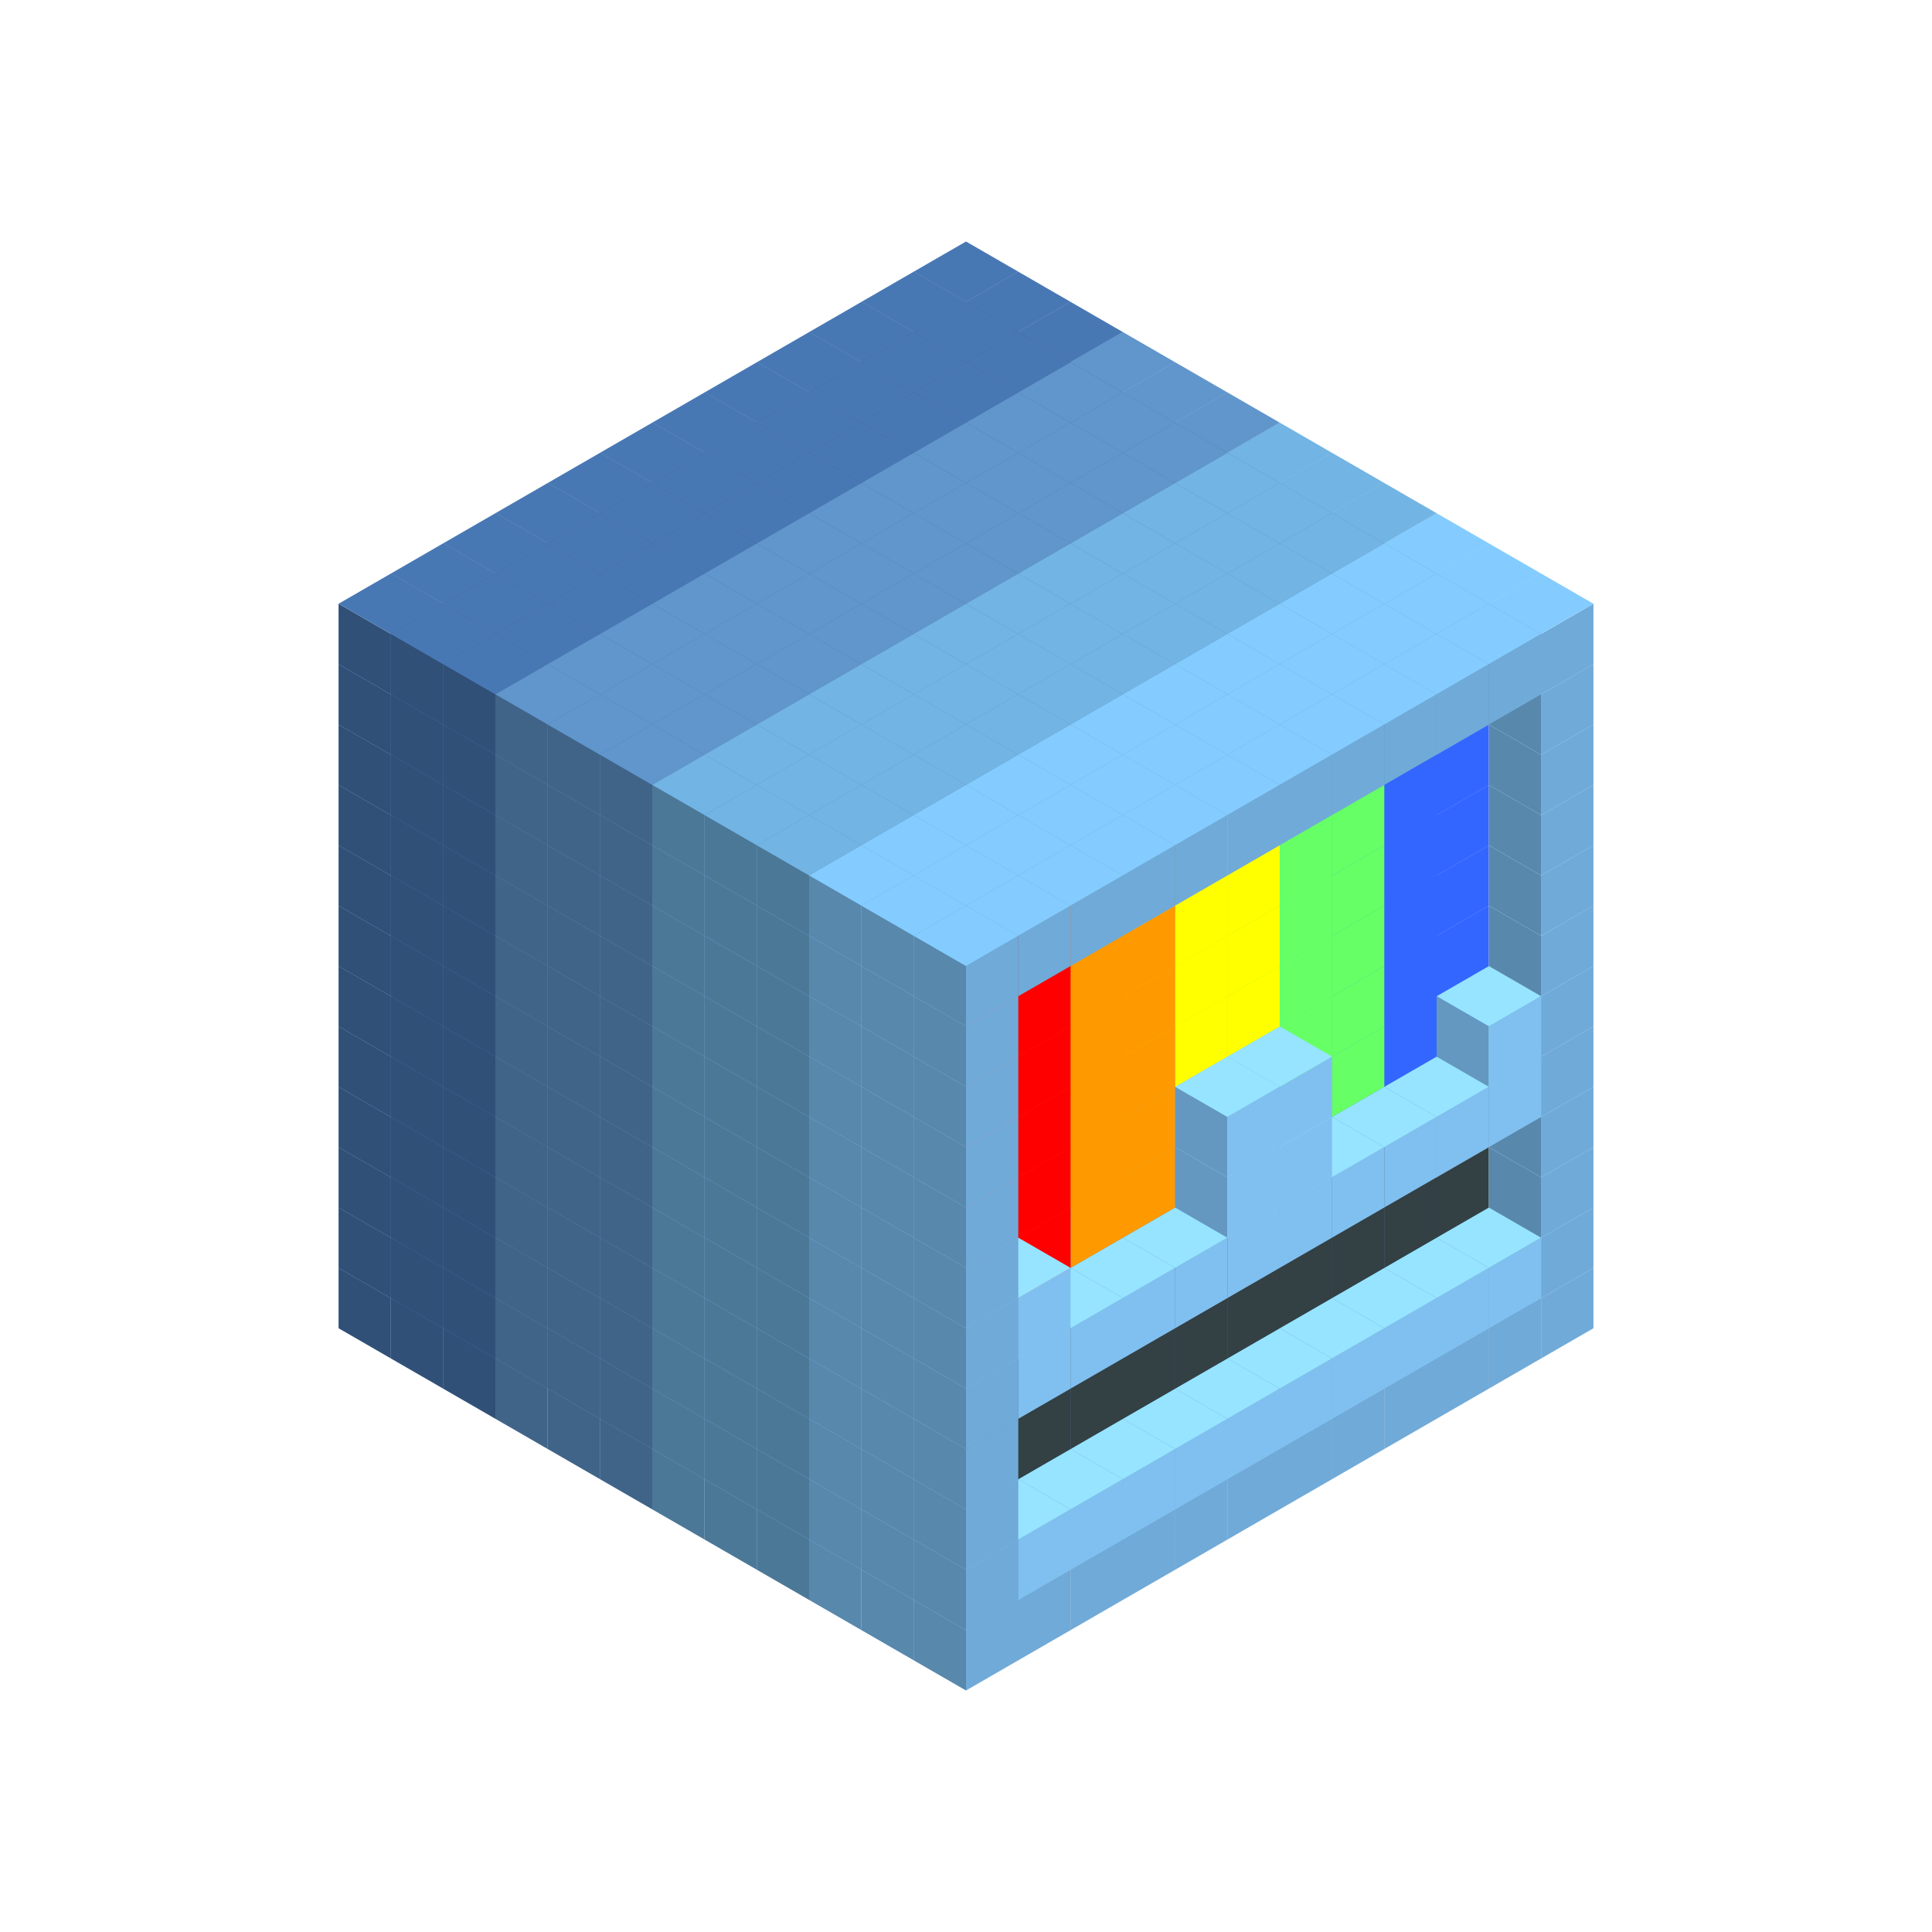 
<svg width='600' height='600' viewBox='4436371 5550000 3200000 3200000' xmlns='http://www.w3.org/2000/svg' xmlns:xlink='http://www.w3.org/1999/xlink'>
<use xlink:href='#v-0x00000051-6' transform='translate(983738,3600000)'/>
<use xlink:href='#v-0x00000051-6' transform='translate(1070341,3650000)'/>
<use xlink:href='#v-0x00000051-6' transform='translate(1156944,3700000)'/>
<use xlink:href='#v-0x00000051-2' transform='translate(1243547,3750000)'/>
<use xlink:href='#v-0x00000051-2' transform='translate(1330150,3800000)'/>
<use xlink:href='#v-0x00000051-2' transform='translate(1416753,3850000)'/>
<use xlink:href='#v-0x00000051-5' transform='translate(1503356,3900000)'/>
<use xlink:href='#v-0x00000051-5' transform='translate(1589959,3950000)'/>
<use xlink:href='#v-0x00000051-5' transform='translate(1676562,4000000)'/>
<use xlink:href='#v-0x00000051-4' transform='translate(1763165,4050000)'/>
<use xlink:href='#v-0x00000051-4' transform='translate(1849768,4100000)'/>
<use xlink:href='#v-0x00000051-4' transform='translate(2889004,3600000)'/>
<use xlink:href='#v-0x00000051-4' transform='translate(2802401,3650000)'/>
<use xlink:href='#v-0x00000051-4' transform='translate(2715798,3700000)'/>
<use xlink:href='#v-0x00000051-4' transform='translate(2629195,3750000)'/>
<use xlink:href='#v-0x00000051-4' transform='translate(2542592,3800000)'/>
<use xlink:href='#v-0x00000051-4' transform='translate(2455989,3850000)'/>
<use xlink:href='#v-0x00000051-4' transform='translate(2369386,3900000)'/>
<use xlink:href='#v-0x00000051-4' transform='translate(2282783,3950000)'/>
<use xlink:href='#v-0x00000051-4' transform='translate(2196180,4000000)'/>
<use xlink:href='#v-0x00000051-4' transform='translate(2109577,4050000)'/>
<use xlink:href='#v-0x00000051-4' transform='translate(2022974,4100000)'/>
<use xlink:href='#v-0x00000051-4' transform='translate(1936371,4150000)'/>
<use xlink:href='#v-0x00000051-6' transform='translate(983738,3500000)'/>
<use xlink:href='#v-0x00000051-6' transform='translate(1070341,3550000)'/>
<use xlink:href='#v-0x00000051-6' transform='translate(1156944,3600000)'/>
<use xlink:href='#v-0x00000051-2' transform='translate(1243547,3650000)'/>
<use xlink:href='#v-0x00000051-2' transform='translate(1330150,3700000)'/>
<use xlink:href='#v-0x00000051-2' transform='translate(1416753,3750000)'/>
<use xlink:href='#v-0x00000051-5' transform='translate(1503356,3800000)'/>
<use xlink:href='#v-0x00000051-5' transform='translate(1589959,3850000)'/>
<use xlink:href='#v-0x00000051-5' transform='translate(1676562,3900000)'/>
<use xlink:href='#v-0x00000051-4' transform='translate(1763165,3950000)'/>
<use xlink:href='#v-0x00000051-2' transform='translate(2715798,3500000)'/>
<use xlink:href='#v-0x00000051-2' transform='translate(2629195,3550000)'/>
<use xlink:href='#v-0x00000051-2' transform='translate(2542592,3600000)'/>
<use xlink:href='#v-0x00000051-2' transform='translate(2455989,3650000)'/>
<use xlink:href='#v-0x00000051-2' transform='translate(2369386,3700000)'/>
<use xlink:href='#v-0x00000051-2' transform='translate(2282783,3750000)'/>
<use xlink:href='#v-0x00000051-2' transform='translate(2196180,3800000)'/>
<use xlink:href='#v-0x00000051-2' transform='translate(2109577,3850000)'/>
<use xlink:href='#v-0x00000051-2' transform='translate(2022974,3900000)'/>
<use xlink:href='#v-0x00000051-2' transform='translate(1936371,3950000)'/>
<use xlink:href='#v-0x00000051-4' transform='translate(1849768,4000000)'/>
<use xlink:href='#v-0x00000051-4' transform='translate(2889004,3500000)'/>
<use xlink:href='#v-0x00000051-1' transform='translate(2802401,3550000)'/>
<use xlink:href='#v-0x00000051-1' transform='translate(2715798,3600000)'/>
<use xlink:href='#v-0x00000051-1' transform='translate(2629195,3650000)'/>
<use xlink:href='#v-0x00000051-1' transform='translate(2542592,3700000)'/>
<use xlink:href='#v-0x00000051-1' transform='translate(2455989,3750000)'/>
<use xlink:href='#v-0x00000051-1' transform='translate(2369386,3800000)'/>
<use xlink:href='#v-0x00000051-1' transform='translate(2282783,3850000)'/>
<use xlink:href='#v-0x00000051-1' transform='translate(2196180,3900000)'/>
<use xlink:href='#v-0x00000051-1' transform='translate(2109577,3950000)'/>
<use xlink:href='#v-0x00000051-1' transform='translate(2022974,4000000)'/>
<use xlink:href='#v-0x00000051-4' transform='translate(1936371,4050000)'/>
<use xlink:href='#v-0x00000051-6' transform='translate(983738,3400000)'/>
<use xlink:href='#v-0x00000051-6' transform='translate(1070341,3450000)'/>
<use xlink:href='#v-0x00000051-6' transform='translate(1156944,3500000)'/>
<use xlink:href='#v-0x00000051-2' transform='translate(1243547,3550000)'/>
<use xlink:href='#v-0x00000051-2' transform='translate(1330150,3600000)'/>
<use xlink:href='#v-0x00000051-2' transform='translate(1416753,3650000)'/>
<use xlink:href='#v-0x00000051-5' transform='translate(1503356,3700000)'/>
<use xlink:href='#v-0x00000051-5' transform='translate(1589959,3750000)'/>
<use xlink:href='#v-0x00000051-5' transform='translate(1676562,3800000)'/>
<use xlink:href='#v-0x00000051-4' transform='translate(1763165,3850000)'/>
<use xlink:href='#v-0x00000051-7' transform='translate(2715798,3400000)'/>
<use xlink:href='#v-0x00000051-7' transform='translate(2629195,3450000)'/>
<use xlink:href='#v-0x00000051-7' transform='translate(2542592,3500000)'/>
<use xlink:href='#v-0x00000051-7' transform='translate(2455989,3550000)'/>
<use xlink:href='#v-0x00000051-7' transform='translate(2369386,3600000)'/>
<use xlink:href='#v-0x00000051-7' transform='translate(2282783,3650000)'/>
<use xlink:href='#v-0x00000051-7' transform='translate(2196180,3700000)'/>
<use xlink:href='#v-0x00000051-7' transform='translate(2109577,3750000)'/>
<use xlink:href='#v-0x00000051-7' transform='translate(2022974,3800000)'/>
<use xlink:href='#v-0x00000051-7' transform='translate(1936371,3850000)'/>
<use xlink:href='#v-0x00000051-4' transform='translate(1849768,3900000)'/>
<use xlink:href='#v-0x00000051-4' transform='translate(2889004,3400000)'/>
<use xlink:href='#v-0x00000051-4' transform='translate(1936371,3950000)'/>
<use xlink:href='#v-0x00000051-6' transform='translate(983738,3300000)'/>
<use xlink:href='#v-0x00000051-6' transform='translate(1070341,3350000)'/>
<use xlink:href='#v-0x00000051-6' transform='translate(1156944,3400000)'/>
<use xlink:href='#v-0x00000051-2' transform='translate(1243547,3450000)'/>
<use xlink:href='#v-0x00000051-2' transform='translate(1330150,3500000)'/>
<use xlink:href='#v-0x00000051-2' transform='translate(1416753,3550000)'/>
<use xlink:href='#v-0x00000051-5' transform='translate(1503356,3600000)'/>
<use xlink:href='#v-0x00000051-5' transform='translate(1589959,3650000)'/>
<use xlink:href='#v-0x00000051-5' transform='translate(1676562,3700000)'/>
<use xlink:href='#v-0x00000051-4' transform='translate(1763165,3750000)'/>
<use xlink:href='#v-0x00000051-7' transform='translate(2715798,3300000)'/>
<use xlink:href='#v-0x00000051-7' transform='translate(2629195,3350000)'/>
<use xlink:href='#v-0x00000051-7' transform='translate(2542592,3400000)'/>
<use xlink:href='#v-0x00000051-7' transform='translate(2455989,3450000)'/>
<use xlink:href='#v-0x00000051-7' transform='translate(2369386,3500000)'/>
<use xlink:href='#v-0x00000051-7' transform='translate(2282783,3550000)'/>
<use xlink:href='#v-0x00000051-7' transform='translate(2196180,3600000)'/>
<use xlink:href='#v-0x00000051-7' transform='translate(2109577,3650000)'/>
<use xlink:href='#v-0x00000051-7' transform='translate(2022974,3700000)'/>
<use xlink:href='#v-0x00000051-7' transform='translate(1936371,3750000)'/>
<use xlink:href='#v-0x00000051-4' transform='translate(1849768,3800000)'/>
<use xlink:href='#v-0x00000051-4' transform='translate(2889004,3300000)'/>
<use xlink:href='#v-0x00000051-4' transform='translate(1936371,3850000)'/>
<use xlink:href='#v-0x00000051-6' transform='translate(983738,3200000)'/>
<use xlink:href='#v-0x00000051-6' transform='translate(1070341,3250000)'/>
<use xlink:href='#v-0x00000051-6' transform='translate(1156944,3300000)'/>
<use xlink:href='#v-0x00000051-2' transform='translate(1243547,3350000)'/>
<use xlink:href='#v-0x00000051-2' transform='translate(1330150,3400000)'/>
<use xlink:href='#v-0x00000051-2' transform='translate(1416753,3450000)'/>
<use xlink:href='#v-0x00000051-5' transform='translate(1503356,3500000)'/>
<use xlink:href='#v-0x00000051-5' transform='translate(1589959,3550000)'/>
<use xlink:href='#v-0x00000051-5' transform='translate(1676562,3600000)'/>
<use xlink:href='#v-0x00000051-4' transform='translate(1763165,3650000)'/>
<use xlink:href='#v-0x00000051-2' transform='translate(2715798,3200000)'/>
<use xlink:href='#v-0x00000051-2' transform='translate(2629195,3250000)'/>
<use xlink:href='#v-0x00000051-2' transform='translate(2542592,3300000)'/>
<use xlink:href='#v-0x00000051-2' transform='translate(2455989,3350000)'/>
<use xlink:href='#v-0x00000051-2' transform='translate(2369386,3400000)'/>
<use xlink:href='#v-0x00000051-2' transform='translate(2282783,3450000)'/>
<use xlink:href='#v-0x00000051-2' transform='translate(2196180,3500000)'/>
<use xlink:href='#v-0x00000051-2' transform='translate(2109577,3550000)'/>
<use xlink:href='#v-0x00000051-2' transform='translate(2022974,3600000)'/>
<use xlink:href='#v-0x00000051-2' transform='translate(1936371,3650000)'/>
<use xlink:href='#v-0x00000051-4' transform='translate(1849768,3700000)'/>
<use xlink:href='#v-0x00000051-4' transform='translate(2889004,3200000)'/>
<use xlink:href='#v-0x00000051-1' transform='translate(2802401,3250000)'/>
<use xlink:href='#v-0x00000051-1' transform='translate(2715798,3300000)'/>
<use xlink:href='#v-0x00000051-1' transform='translate(2629195,3350000)'/>
<use xlink:href='#v-0x00000051-1' transform='translate(2542592,3400000)'/>
<use xlink:href='#v-0x00000051-1' transform='translate(2455989,3450000)'/>
<use xlink:href='#v-0x00000051-1' transform='translate(2369386,3500000)'/>
<use xlink:href='#v-0x00000051-1' transform='translate(2282783,3550000)'/>
<use xlink:href='#v-0x00000051-1' transform='translate(2196180,3600000)'/>
<use xlink:href='#v-0x00000051-1' transform='translate(2109577,3650000)'/>
<use xlink:href='#v-0x00000051-1' transform='translate(2022974,3700000)'/>
<use xlink:href='#v-0x00000051-4' transform='translate(1936371,3750000)'/>
<use xlink:href='#v-0x00000051-6' transform='translate(983738,3100000)'/>
<use xlink:href='#v-0x00000051-6' transform='translate(1070341,3150000)'/>
<use xlink:href='#v-0x00000051-6' transform='translate(1156944,3200000)'/>
<use xlink:href='#v-0x00000051-2' transform='translate(1243547,3250000)'/>
<use xlink:href='#v-0x00000051-2' transform='translate(1330150,3300000)'/>
<use xlink:href='#v-0x00000051-2' transform='translate(1416753,3350000)'/>
<use xlink:href='#v-0x00000051-5' transform='translate(1503356,3400000)'/>
<use xlink:href='#v-0x00000051-5' transform='translate(1589959,3450000)'/>
<use xlink:href='#v-0x00000051-5' transform='translate(1676562,3500000)'/>
<use xlink:href='#v-0x00000051-4' transform='translate(1763165,3550000)'/>
<use xlink:href='#v-0x00000051-12' transform='translate(2715798,3100000)'/>
<use xlink:href='#v-0x00000051-12' transform='translate(2629195,3150000)'/>
<use xlink:href='#v-0x00000051-11' transform='translate(2542592,3200000)'/>
<use xlink:href='#v-0x00000051-11' transform='translate(2455989,3250000)'/>
<use xlink:href='#v-0x00000051-1' transform='translate(2369386,3300000)'/>
<use xlink:href='#v-0x00000051-1' transform='translate(2282783,3350000)'/>
<use xlink:href='#v-0x00000051-9' transform='translate(2196180,3400000)'/>
<use xlink:href='#v-0x00000051-9' transform='translate(2109577,3450000)'/>
<use xlink:href='#v-0x00000051-8' transform='translate(2022974,3500000)'/>
<use xlink:href='#v-0x00000051-8' transform='translate(1936371,3550000)'/>
<use xlink:href='#v-0x00000051-4' transform='translate(1849768,3600000)'/>
<use xlink:href='#v-0x00000051-4' transform='translate(2889004,3100000)'/>
<use xlink:href='#v-0x00000051-1' transform='translate(2802401,3150000)'/>
<use xlink:href='#v-0x00000051-1' transform='translate(2455989,3350000)'/>
<use xlink:href='#v-0x00000051-1' transform='translate(2369386,3400000)'/>
<use xlink:href='#v-0x00000051-1' transform='translate(2022974,3600000)'/>
<use xlink:href='#v-0x00000051-4' transform='translate(1936371,3650000)'/>
<use xlink:href='#v-0x00000051-6' transform='translate(983738,3000000)'/>
<use xlink:href='#v-0x00000051-6' transform='translate(1070341,3050000)'/>
<use xlink:href='#v-0x00000051-6' transform='translate(1156944,3100000)'/>
<use xlink:href='#v-0x00000051-2' transform='translate(1243547,3150000)'/>
<use xlink:href='#v-0x00000051-2' transform='translate(1330150,3200000)'/>
<use xlink:href='#v-0x00000051-2' transform='translate(1416753,3250000)'/>
<use xlink:href='#v-0x00000051-5' transform='translate(1503356,3300000)'/>
<use xlink:href='#v-0x00000051-5' transform='translate(1589959,3350000)'/>
<use xlink:href='#v-0x00000051-5' transform='translate(1676562,3400000)'/>
<use xlink:href='#v-0x00000051-4' transform='translate(1763165,3450000)'/>
<use xlink:href='#v-0x00000051-12' transform='translate(2715798,3000000)'/>
<use xlink:href='#v-0x00000051-12' transform='translate(2629195,3050000)'/>
<use xlink:href='#v-0x00000051-11' transform='translate(2542592,3100000)'/>
<use xlink:href='#v-0x00000051-11' transform='translate(2455989,3150000)'/>
<use xlink:href='#v-0x00000051-1' transform='translate(2369386,3200000)'/>
<use xlink:href='#v-0x00000051-1' transform='translate(2282783,3250000)'/>
<use xlink:href='#v-0x00000051-9' transform='translate(2196180,3300000)'/>
<use xlink:href='#v-0x00000051-9' transform='translate(2109577,3350000)'/>
<use xlink:href='#v-0x00000051-8' transform='translate(2022974,3400000)'/>
<use xlink:href='#v-0x00000051-8' transform='translate(1936371,3450000)'/>
<use xlink:href='#v-0x00000051-4' transform='translate(1849768,3500000)'/>
<use xlink:href='#v-0x00000051-4' transform='translate(2889004,3000000)'/>
<use xlink:href='#v-0x00000051-1' transform='translate(2455989,3250000)'/>
<use xlink:href='#v-0x00000051-1' transform='translate(2369386,3300000)'/>
<use xlink:href='#v-0x00000051-4' transform='translate(1936371,3550000)'/>
<use xlink:href='#v-0x00000051-6' transform='translate(983738,2900000)'/>
<use xlink:href='#v-0x00000051-6' transform='translate(1070341,2950000)'/>
<use xlink:href='#v-0x00000051-6' transform='translate(1156944,3000000)'/>
<use xlink:href='#v-0x00000051-2' transform='translate(1243547,3050000)'/>
<use xlink:href='#v-0x00000051-2' transform='translate(1330150,3100000)'/>
<use xlink:href='#v-0x00000051-2' transform='translate(1416753,3150000)'/>
<use xlink:href='#v-0x00000051-5' transform='translate(1503356,3200000)'/>
<use xlink:href='#v-0x00000051-5' transform='translate(1589959,3250000)'/>
<use xlink:href='#v-0x00000051-5' transform='translate(1676562,3300000)'/>
<use xlink:href='#v-0x00000051-4' transform='translate(1763165,3350000)'/>
<use xlink:href='#v-0x00000051-12' transform='translate(2715798,2900000)'/>
<use xlink:href='#v-0x00000051-12' transform='translate(2629195,2950000)'/>
<use xlink:href='#v-0x00000051-11' transform='translate(2542592,3000000)'/>
<use xlink:href='#v-0x00000051-11' transform='translate(2455989,3050000)'/>
<use xlink:href='#v-0x00000051-10' transform='translate(2369386,3100000)'/>
<use xlink:href='#v-0x00000051-10' transform='translate(2282783,3150000)'/>
<use xlink:href='#v-0x00000051-9' transform='translate(2196180,3200000)'/>
<use xlink:href='#v-0x00000051-9' transform='translate(2109577,3250000)'/>
<use xlink:href='#v-0x00000051-8' transform='translate(2022974,3300000)'/>
<use xlink:href='#v-0x00000051-8' transform='translate(1936371,3350000)'/>
<use xlink:href='#v-0x00000051-4' transform='translate(1849768,3400000)'/>
<use xlink:href='#v-0x00000051-4' transform='translate(2889004,2900000)'/>
<use xlink:href='#v-0x00000051-4' transform='translate(1936371,3450000)'/>
<use xlink:href='#v-0x00000051-6' transform='translate(983738,2800000)'/>
<use xlink:href='#v-0x00000051-6' transform='translate(1070341,2850000)'/>
<use xlink:href='#v-0x00000051-6' transform='translate(1156944,2900000)'/>
<use xlink:href='#v-0x00000051-2' transform='translate(1243547,2950000)'/>
<use xlink:href='#v-0x00000051-2' transform='translate(1330150,3000000)'/>
<use xlink:href='#v-0x00000051-2' transform='translate(1416753,3050000)'/>
<use xlink:href='#v-0x00000051-5' transform='translate(1503356,3100000)'/>
<use xlink:href='#v-0x00000051-5' transform='translate(1589959,3150000)'/>
<use xlink:href='#v-0x00000051-5' transform='translate(1676562,3200000)'/>
<use xlink:href='#v-0x00000051-4' transform='translate(1763165,3250000)'/>
<use xlink:href='#v-0x00000051-12' transform='translate(2715798,2800000)'/>
<use xlink:href='#v-0x00000051-12' transform='translate(2629195,2850000)'/>
<use xlink:href='#v-0x00000051-11' transform='translate(2542592,2900000)'/>
<use xlink:href='#v-0x00000051-11' transform='translate(2455989,2950000)'/>
<use xlink:href='#v-0x00000051-10' transform='translate(2369386,3000000)'/>
<use xlink:href='#v-0x00000051-10' transform='translate(2282783,3050000)'/>
<use xlink:href='#v-0x00000051-9' transform='translate(2196180,3100000)'/>
<use xlink:href='#v-0x00000051-9' transform='translate(2109577,3150000)'/>
<use xlink:href='#v-0x00000051-8' transform='translate(2022974,3200000)'/>
<use xlink:href='#v-0x00000051-8' transform='translate(1936371,3250000)'/>
<use xlink:href='#v-0x00000051-4' transform='translate(1849768,3300000)'/>
<use xlink:href='#v-0x00000051-4' transform='translate(2889004,2800000)'/>
<use xlink:href='#v-0x00000051-4' transform='translate(1936371,3350000)'/>
<use xlink:href='#v-0x00000051-6' transform='translate(983738,2700000)'/>
<use xlink:href='#v-0x00000051-6' transform='translate(1070341,2750000)'/>
<use xlink:href='#v-0x00000051-6' transform='translate(1156944,2800000)'/>
<use xlink:href='#v-0x00000051-2' transform='translate(1243547,2850000)'/>
<use xlink:href='#v-0x00000051-2' transform='translate(1330150,2900000)'/>
<use xlink:href='#v-0x00000051-2' transform='translate(1416753,2950000)'/>
<use xlink:href='#v-0x00000051-5' transform='translate(1503356,3000000)'/>
<use xlink:href='#v-0x00000051-5' transform='translate(1589959,3050000)'/>
<use xlink:href='#v-0x00000051-5' transform='translate(1676562,3100000)'/>
<use xlink:href='#v-0x00000051-4' transform='translate(1763165,3150000)'/>
<use xlink:href='#v-0x00000051-12' transform='translate(2715798,2700000)'/>
<use xlink:href='#v-0x00000051-12' transform='translate(2629195,2750000)'/>
<use xlink:href='#v-0x00000051-11' transform='translate(2542592,2800000)'/>
<use xlink:href='#v-0x00000051-11' transform='translate(2455989,2850000)'/>
<use xlink:href='#v-0x00000051-10' transform='translate(2369386,2900000)'/>
<use xlink:href='#v-0x00000051-10' transform='translate(2282783,2950000)'/>
<use xlink:href='#v-0x00000051-9' transform='translate(2196180,3000000)'/>
<use xlink:href='#v-0x00000051-9' transform='translate(2109577,3050000)'/>
<use xlink:href='#v-0x00000051-8' transform='translate(2022974,3100000)'/>
<use xlink:href='#v-0x00000051-8' transform='translate(1936371,3150000)'/>
<use xlink:href='#v-0x00000051-4' transform='translate(1849768,3200000)'/>
<use xlink:href='#v-0x00000051-4' transform='translate(2889004,2700000)'/>
<use xlink:href='#v-0x00000051-4' transform='translate(1936371,3250000)'/>
<use xlink:href='#v-0x00000051-6' transform='translate(983738,2600000)'/>
<use xlink:href='#v-0x00000051-6' transform='translate(1070341,2650000)'/>
<use xlink:href='#v-0x00000051-6' transform='translate(1156944,2700000)'/>
<use xlink:href='#v-0x00000051-2' transform='translate(1243547,2750000)'/>
<use xlink:href='#v-0x00000051-2' transform='translate(1330150,2800000)'/>
<use xlink:href='#v-0x00000051-2' transform='translate(1416753,2850000)'/>
<use xlink:href='#v-0x00000051-5' transform='translate(1503356,2900000)'/>
<use xlink:href='#v-0x00000051-5' transform='translate(1589959,2950000)'/>
<use xlink:href='#v-0x00000051-5' transform='translate(1676562,3000000)'/>
<use xlink:href='#v-0x00000051-4' transform='translate(1763165,3050000)'/>
<use xlink:href='#v-0x00000051-12' transform='translate(2715798,2600000)'/>
<use xlink:href='#v-0x00000051-12' transform='translate(2629195,2650000)'/>
<use xlink:href='#v-0x00000051-11' transform='translate(2542592,2700000)'/>
<use xlink:href='#v-0x00000051-11' transform='translate(2455989,2750000)'/>
<use xlink:href='#v-0x00000051-10' transform='translate(2369386,2800000)'/>
<use xlink:href='#v-0x00000051-10' transform='translate(2282783,2850000)'/>
<use xlink:href='#v-0x00000051-9' transform='translate(2196180,2900000)'/>
<use xlink:href='#v-0x00000051-9' transform='translate(2109577,2950000)'/>
<use xlink:href='#v-0x00000051-8' transform='translate(2022974,3000000)'/>
<use xlink:href='#v-0x00000051-8' transform='translate(1936371,3050000)'/>
<use xlink:href='#v-0x00000051-4' transform='translate(1849768,3100000)'/>
<use xlink:href='#v-0x00000051-4' transform='translate(2889004,2600000)'/>
<use xlink:href='#v-0x00000051-4' transform='translate(1936371,3150000)'/>
<use xlink:href='#v-0x00000051-6' transform='translate(1936371,1950000)'/>
<use xlink:href='#v-0x00000051-6' transform='translate(1849768,2000000)'/>
<use xlink:href='#v-0x00000051-6' transform='translate(1763165,2050000)'/>
<use xlink:href='#v-0x00000051-6' transform='translate(1676562,2100000)'/>
<use xlink:href='#v-0x00000051-6' transform='translate(1589959,2150000)'/>
<use xlink:href='#v-0x00000051-6' transform='translate(1503356,2200000)'/>
<use xlink:href='#v-0x00000051-6' transform='translate(1416753,2250000)'/>
<use xlink:href='#v-0x00000051-6' transform='translate(1330150,2300000)'/>
<use xlink:href='#v-0x00000051-6' transform='translate(1243547,2350000)'/>
<use xlink:href='#v-0x00000051-6' transform='translate(1156944,2400000)'/>
<use xlink:href='#v-0x00000051-6' transform='translate(1070341,2450000)'/>
<use xlink:href='#v-0x00000051-6' transform='translate(983738,2500000)'/>
<use xlink:href='#v-0x00000051-6' transform='translate(2022974,2000000)'/>
<use xlink:href='#v-0x00000051-6' transform='translate(1936371,2050000)'/>
<use xlink:href='#v-0x00000051-6' transform='translate(1849768,2100000)'/>
<use xlink:href='#v-0x00000051-6' transform='translate(1763165,2150000)'/>
<use xlink:href='#v-0x00000051-6' transform='translate(1676562,2200000)'/>
<use xlink:href='#v-0x00000051-6' transform='translate(1589959,2250000)'/>
<use xlink:href='#v-0x00000051-6' transform='translate(1503356,2300000)'/>
<use xlink:href='#v-0x00000051-6' transform='translate(1416753,2350000)'/>
<use xlink:href='#v-0x00000051-6' transform='translate(1330150,2400000)'/>
<use xlink:href='#v-0x00000051-6' transform='translate(1243547,2450000)'/>
<use xlink:href='#v-0x00000051-6' transform='translate(1156944,2500000)'/>
<use xlink:href='#v-0x00000051-6' transform='translate(1070341,2550000)'/>
<use xlink:href='#v-0x00000051-6' transform='translate(2109577,2050000)'/>
<use xlink:href='#v-0x00000051-6' transform='translate(2022974,2100000)'/>
<use xlink:href='#v-0x00000051-6' transform='translate(1936371,2150000)'/>
<use xlink:href='#v-0x00000051-6' transform='translate(1849768,2200000)'/>
<use xlink:href='#v-0x00000051-6' transform='translate(1763165,2250000)'/>
<use xlink:href='#v-0x00000051-6' transform='translate(1676562,2300000)'/>
<use xlink:href='#v-0x00000051-6' transform='translate(1589959,2350000)'/>
<use xlink:href='#v-0x00000051-6' transform='translate(1503356,2400000)'/>
<use xlink:href='#v-0x00000051-6' transform='translate(1416753,2450000)'/>
<use xlink:href='#v-0x00000051-6' transform='translate(1330150,2500000)'/>
<use xlink:href='#v-0x00000051-6' transform='translate(1243547,2550000)'/>
<use xlink:href='#v-0x00000051-6' transform='translate(1156944,2600000)'/>
<use xlink:href='#v-0x00000051-2' transform='translate(2196180,2100000)'/>
<use xlink:href='#v-0x00000051-2' transform='translate(2109577,2150000)'/>
<use xlink:href='#v-0x00000051-2' transform='translate(2022974,2200000)'/>
<use xlink:href='#v-0x00000051-2' transform='translate(1936371,2250000)'/>
<use xlink:href='#v-0x00000051-2' transform='translate(1849768,2300000)'/>
<use xlink:href='#v-0x00000051-2' transform='translate(1763165,2350000)'/>
<use xlink:href='#v-0x00000051-2' transform='translate(1676562,2400000)'/>
<use xlink:href='#v-0x00000051-2' transform='translate(1589959,2450000)'/>
<use xlink:href='#v-0x00000051-2' transform='translate(1503356,2500000)'/>
<use xlink:href='#v-0x00000051-2' transform='translate(1416753,2550000)'/>
<use xlink:href='#v-0x00000051-2' transform='translate(1330150,2600000)'/>
<use xlink:href='#v-0x00000051-2' transform='translate(1243547,2650000)'/>
<use xlink:href='#v-0x00000051-2' transform='translate(2282783,2150000)'/>
<use xlink:href='#v-0x00000051-2' transform='translate(2196180,2200000)'/>
<use xlink:href='#v-0x00000051-2' transform='translate(2109577,2250000)'/>
<use xlink:href='#v-0x00000051-2' transform='translate(2022974,2300000)'/>
<use xlink:href='#v-0x00000051-2' transform='translate(1936371,2350000)'/>
<use xlink:href='#v-0x00000051-2' transform='translate(1849768,2400000)'/>
<use xlink:href='#v-0x00000051-2' transform='translate(1763165,2450000)'/>
<use xlink:href='#v-0x00000051-2' transform='translate(1676562,2500000)'/>
<use xlink:href='#v-0x00000051-2' transform='translate(1589959,2550000)'/>
<use xlink:href='#v-0x00000051-2' transform='translate(1503356,2600000)'/>
<use xlink:href='#v-0x00000051-2' transform='translate(1416753,2650000)'/>
<use xlink:href='#v-0x00000051-2' transform='translate(1330150,2700000)'/>
<use xlink:href='#v-0x00000051-2' transform='translate(2369386,2200000)'/>
<use xlink:href='#v-0x00000051-2' transform='translate(2282783,2250000)'/>
<use xlink:href='#v-0x00000051-2' transform='translate(2196180,2300000)'/>
<use xlink:href='#v-0x00000051-2' transform='translate(2109577,2350000)'/>
<use xlink:href='#v-0x00000051-2' transform='translate(2022974,2400000)'/>
<use xlink:href='#v-0x00000051-2' transform='translate(1936371,2450000)'/>
<use xlink:href='#v-0x00000051-2' transform='translate(1849768,2500000)'/>
<use xlink:href='#v-0x00000051-2' transform='translate(1763165,2550000)'/>
<use xlink:href='#v-0x00000051-2' transform='translate(1676562,2600000)'/>
<use xlink:href='#v-0x00000051-2' transform='translate(1589959,2650000)'/>
<use xlink:href='#v-0x00000051-2' transform='translate(1503356,2700000)'/>
<use xlink:href='#v-0x00000051-2' transform='translate(1416753,2750000)'/>
<use xlink:href='#v-0x00000051-5' transform='translate(2455989,2250000)'/>
<use xlink:href='#v-0x00000051-5' transform='translate(2369386,2300000)'/>
<use xlink:href='#v-0x00000051-5' transform='translate(2282783,2350000)'/>
<use xlink:href='#v-0x00000051-5' transform='translate(2196180,2400000)'/>
<use xlink:href='#v-0x00000051-5' transform='translate(2109577,2450000)'/>
<use xlink:href='#v-0x00000051-5' transform='translate(2022974,2500000)'/>
<use xlink:href='#v-0x00000051-5' transform='translate(1936371,2550000)'/>
<use xlink:href='#v-0x00000051-5' transform='translate(1849768,2600000)'/>
<use xlink:href='#v-0x00000051-5' transform='translate(1763165,2650000)'/>
<use xlink:href='#v-0x00000051-5' transform='translate(1676562,2700000)'/>
<use xlink:href='#v-0x00000051-5' transform='translate(1589959,2750000)'/>
<use xlink:href='#v-0x00000051-5' transform='translate(1503356,2800000)'/>
<use xlink:href='#v-0x00000051-5' transform='translate(2542592,2300000)'/>
<use xlink:href='#v-0x00000051-5' transform='translate(2455989,2350000)'/>
<use xlink:href='#v-0x00000051-5' transform='translate(2369386,2400000)'/>
<use xlink:href='#v-0x00000051-5' transform='translate(2282783,2450000)'/>
<use xlink:href='#v-0x00000051-5' transform='translate(2196180,2500000)'/>
<use xlink:href='#v-0x00000051-5' transform='translate(2109577,2550000)'/>
<use xlink:href='#v-0x00000051-5' transform='translate(2022974,2600000)'/>
<use xlink:href='#v-0x00000051-5' transform='translate(1936371,2650000)'/>
<use xlink:href='#v-0x00000051-5' transform='translate(1849768,2700000)'/>
<use xlink:href='#v-0x00000051-5' transform='translate(1763165,2750000)'/>
<use xlink:href='#v-0x00000051-5' transform='translate(1676562,2800000)'/>
<use xlink:href='#v-0x00000051-5' transform='translate(1589959,2850000)'/>
<use xlink:href='#v-0x00000051-5' transform='translate(2629195,2350000)'/>
<use xlink:href='#v-0x00000051-5' transform='translate(2542592,2400000)'/>
<use xlink:href='#v-0x00000051-5' transform='translate(2455989,2450000)'/>
<use xlink:href='#v-0x00000051-5' transform='translate(2369386,2500000)'/>
<use xlink:href='#v-0x00000051-5' transform='translate(2282783,2550000)'/>
<use xlink:href='#v-0x00000051-5' transform='translate(2196180,2600000)'/>
<use xlink:href='#v-0x00000051-5' transform='translate(2109577,2650000)'/>
<use xlink:href='#v-0x00000051-5' transform='translate(2022974,2700000)'/>
<use xlink:href='#v-0x00000051-5' transform='translate(1936371,2750000)'/>
<use xlink:href='#v-0x00000051-5' transform='translate(1849768,2800000)'/>
<use xlink:href='#v-0x00000051-5' transform='translate(1763165,2850000)'/>
<use xlink:href='#v-0x00000051-5' transform='translate(1676562,2900000)'/>
<use xlink:href='#v-0x00000051-4' transform='translate(2715798,2400000)'/>
<use xlink:href='#v-0x00000051-4' transform='translate(2629195,2450000)'/>
<use xlink:href='#v-0x00000051-4' transform='translate(2542592,2500000)'/>
<use xlink:href='#v-0x00000051-4' transform='translate(2455989,2550000)'/>
<use xlink:href='#v-0x00000051-4' transform='translate(2369386,2600000)'/>
<use xlink:href='#v-0x00000051-4' transform='translate(2282783,2650000)'/>
<use xlink:href='#v-0x00000051-4' transform='translate(2196180,2700000)'/>
<use xlink:href='#v-0x00000051-4' transform='translate(2109577,2750000)'/>
<use xlink:href='#v-0x00000051-4' transform='translate(2022974,2800000)'/>
<use xlink:href='#v-0x00000051-4' transform='translate(1936371,2850000)'/>
<use xlink:href='#v-0x00000051-4' transform='translate(1849768,2900000)'/>
<use xlink:href='#v-0x00000051-4' transform='translate(1763165,2950000)'/>
<use xlink:href='#v-0x00000051-4' transform='translate(2802401,2450000)'/>
<use xlink:href='#v-0x00000051-4' transform='translate(2715798,2500000)'/>
<use xlink:href='#v-0x00000051-4' transform='translate(2629195,2550000)'/>
<use xlink:href='#v-0x00000051-4' transform='translate(2542592,2600000)'/>
<use xlink:href='#v-0x00000051-4' transform='translate(2455989,2650000)'/>
<use xlink:href='#v-0x00000051-4' transform='translate(2369386,2700000)'/>
<use xlink:href='#v-0x00000051-4' transform='translate(2282783,2750000)'/>
<use xlink:href='#v-0x00000051-4' transform='translate(2196180,2800000)'/>
<use xlink:href='#v-0x00000051-4' transform='translate(2109577,2850000)'/>
<use xlink:href='#v-0x00000051-4' transform='translate(2022974,2900000)'/>
<use xlink:href='#v-0x00000051-4' transform='translate(1936371,2950000)'/>
<use xlink:href='#v-0x00000051-4' transform='translate(1849768,3000000)'/>
<use xlink:href='#v-0x00000051-4' transform='translate(2889004,2500000)'/>
<use xlink:href='#v-0x00000051-4' transform='translate(2802401,2550000)'/>
<use xlink:href='#v-0x00000051-4' transform='translate(2715798,2600000)'/>
<use xlink:href='#v-0x00000051-4' transform='translate(2629195,2650000)'/>
<use xlink:href='#v-0x00000051-4' transform='translate(2542592,2700000)'/>
<use xlink:href='#v-0x00000051-4' transform='translate(2455989,2750000)'/>
<use xlink:href='#v-0x00000051-4' transform='translate(2369386,2800000)'/>
<use xlink:href='#v-0x00000051-4' transform='translate(2282783,2850000)'/>
<use xlink:href='#v-0x00000051-4' transform='translate(2196180,2900000)'/>
<use xlink:href='#v-0x00000051-4' transform='translate(2109577,2950000)'/>
<use xlink:href='#v-0x00000051-4' transform='translate(2022974,3000000)'/>
<use xlink:href='#v-0x00000051-4' transform='translate(1936371,3050000)'/>
<defs>
<g id='v-0x00000051-1'>
<polygon points='4100000,4100000 4100000,4200000 4013397,4150000 4013397,4050000' fill='#6498c0'/>
<polygon points='4100000,4100000 4100000,4200000 4186602,4150000 4186602,4050000' fill='#80c0f0'/>
<polygon points='4100000,4100000 4013397,4050000 4100000,4000000 4186602,4050000' fill='#96e4ff'/>
</g>
<g id='v-0x00000051-2'>
<polygon points='4100000,4100000 4100000,4200000 4013397,4150000 4013397,4050000' fill='#406488'/>
<polygon points='4100000,4100000 4100000,4200000 4186602,4150000 4186602,4050000' fill='#5080aa'/>
<polygon points='4100000,4100000 4013397,4050000 4100000,4000000 4186602,4050000' fill='#6096cc'/>
</g>
<g id='v-0x00000051-3'>
<polygon points='4100000,4100000 4100000,4200000 4013397,4150000 4013397,4050000' fill='#202044'/>
<polygon points='4100000,4100000 4100000,4200000 4186602,4150000 4186602,4050000' fill='#282858'/>
<polygon points='4100000,4100000 4013397,4050000 4100000,4000000 4186602,4050000' fill='#303066'/>
</g>
<g id='v-0x00000051-4'>
<polygon points='4100000,4100000 4100000,4200000 4013397,4150000 4013397,4050000' fill='#5888ac'/>
<polygon points='4100000,4100000 4100000,4200000 4186602,4150000 4186602,4050000' fill='#70aad8'/>
<polygon points='4100000,4100000 4013397,4050000 4100000,4000000 4186602,4050000' fill='#84ccff'/>
</g>
<g id='v-0x00000051-5'>
<polygon points='4100000,4100000 4100000,4200000 4013397,4150000 4013397,4050000' fill='#4c7898'/>
<polygon points='4100000,4100000 4100000,4200000 4186602,4150000 4186602,4050000' fill='#6098c0'/>
<polygon points='4100000,4100000 4013397,4050000 4100000,4000000 4186602,4050000' fill='#72b4e4'/>
</g>
<g id='v-0x00000051-6'>
<polygon points='4100000,4100000 4100000,4200000 4013397,4150000 4013397,4050000' fill='#305078'/>
<polygon points='4100000,4100000 4100000,4200000 4186602,4150000 4186602,4050000' fill='#406898'/>
<polygon points='4100000,4100000 4013397,4050000 4100000,4000000 4186602,4050000' fill='#4878b4'/>
</g>
<g id='v-0x00000051-7'>
<polygon points='4100000,4100000 4100000,4200000 4013397,4150000 4013397,4050000' fill='#283034'/>
<polygon points='4100000,4100000 4100000,4200000 4186602,4150000 4186602,4050000' fill='#334044'/>
<polygon points='4100000,4100000 4013397,4050000 4100000,4000000 4186602,4050000' fill='#3c484e'/>
</g>
<g id='v-0x00000051-8'>
<polygon points='4100000,4100000 4100000,4200000 4013397,4150000 4013397,4050000' fill='#cc0000'/>
<polygon points='4100000,4100000 4100000,4200000 4186602,4150000 4186602,4050000' fill='#ff0000'/>
<polygon points='4100000,4100000 4013397,4050000 4100000,4000000 4186602,4050000' fill='#ff0000'/>
</g>
<g id='v-0x00000051-9'>
<polygon points='4100000,4100000 4100000,4200000 4013397,4150000 4013397,4050000' fill='#cc7800'/>
<polygon points='4100000,4100000 4100000,4200000 4186602,4150000 4186602,4050000' fill='#ff9900'/>
<polygon points='4100000,4100000 4013397,4050000 4100000,4000000 4186602,4050000' fill='#ffb400'/>
</g>
<g id='v-0x00000051-10'>
<polygon points='4100000,4100000 4100000,4200000 4013397,4150000 4013397,4050000' fill='#cccc00'/>
<polygon points='4100000,4100000 4100000,4200000 4186602,4150000 4186602,4050000' fill='#ffff00'/>
<polygon points='4100000,4100000 4013397,4050000 4100000,4000000 4186602,4050000' fill='#ffff00'/>
</g>
<g id='v-0x00000051-11'>
<polygon points='4100000,4100000 4100000,4200000 4013397,4150000 4013397,4050000' fill='#50cc50'/>
<polygon points='4100000,4100000 4100000,4200000 4186602,4150000 4186602,4050000' fill='#66ff66'/>
<polygon points='4100000,4100000 4013397,4050000 4100000,4000000 4186602,4050000' fill='#78ff78'/>
</g>
<g id='v-0x00000051-12'>
<polygon points='4100000,4100000 4100000,4200000 4013397,4150000 4013397,4050000' fill='#2850cc'/>
<polygon points='4100000,4100000 4100000,4200000 4186602,4150000 4186602,4050000' fill='#3366ff'/>
<polygon points='4100000,4100000 4013397,4050000 4100000,4000000 4186602,4050000' fill='#3c78ff'/>
</g>
</defs>
</svg>
